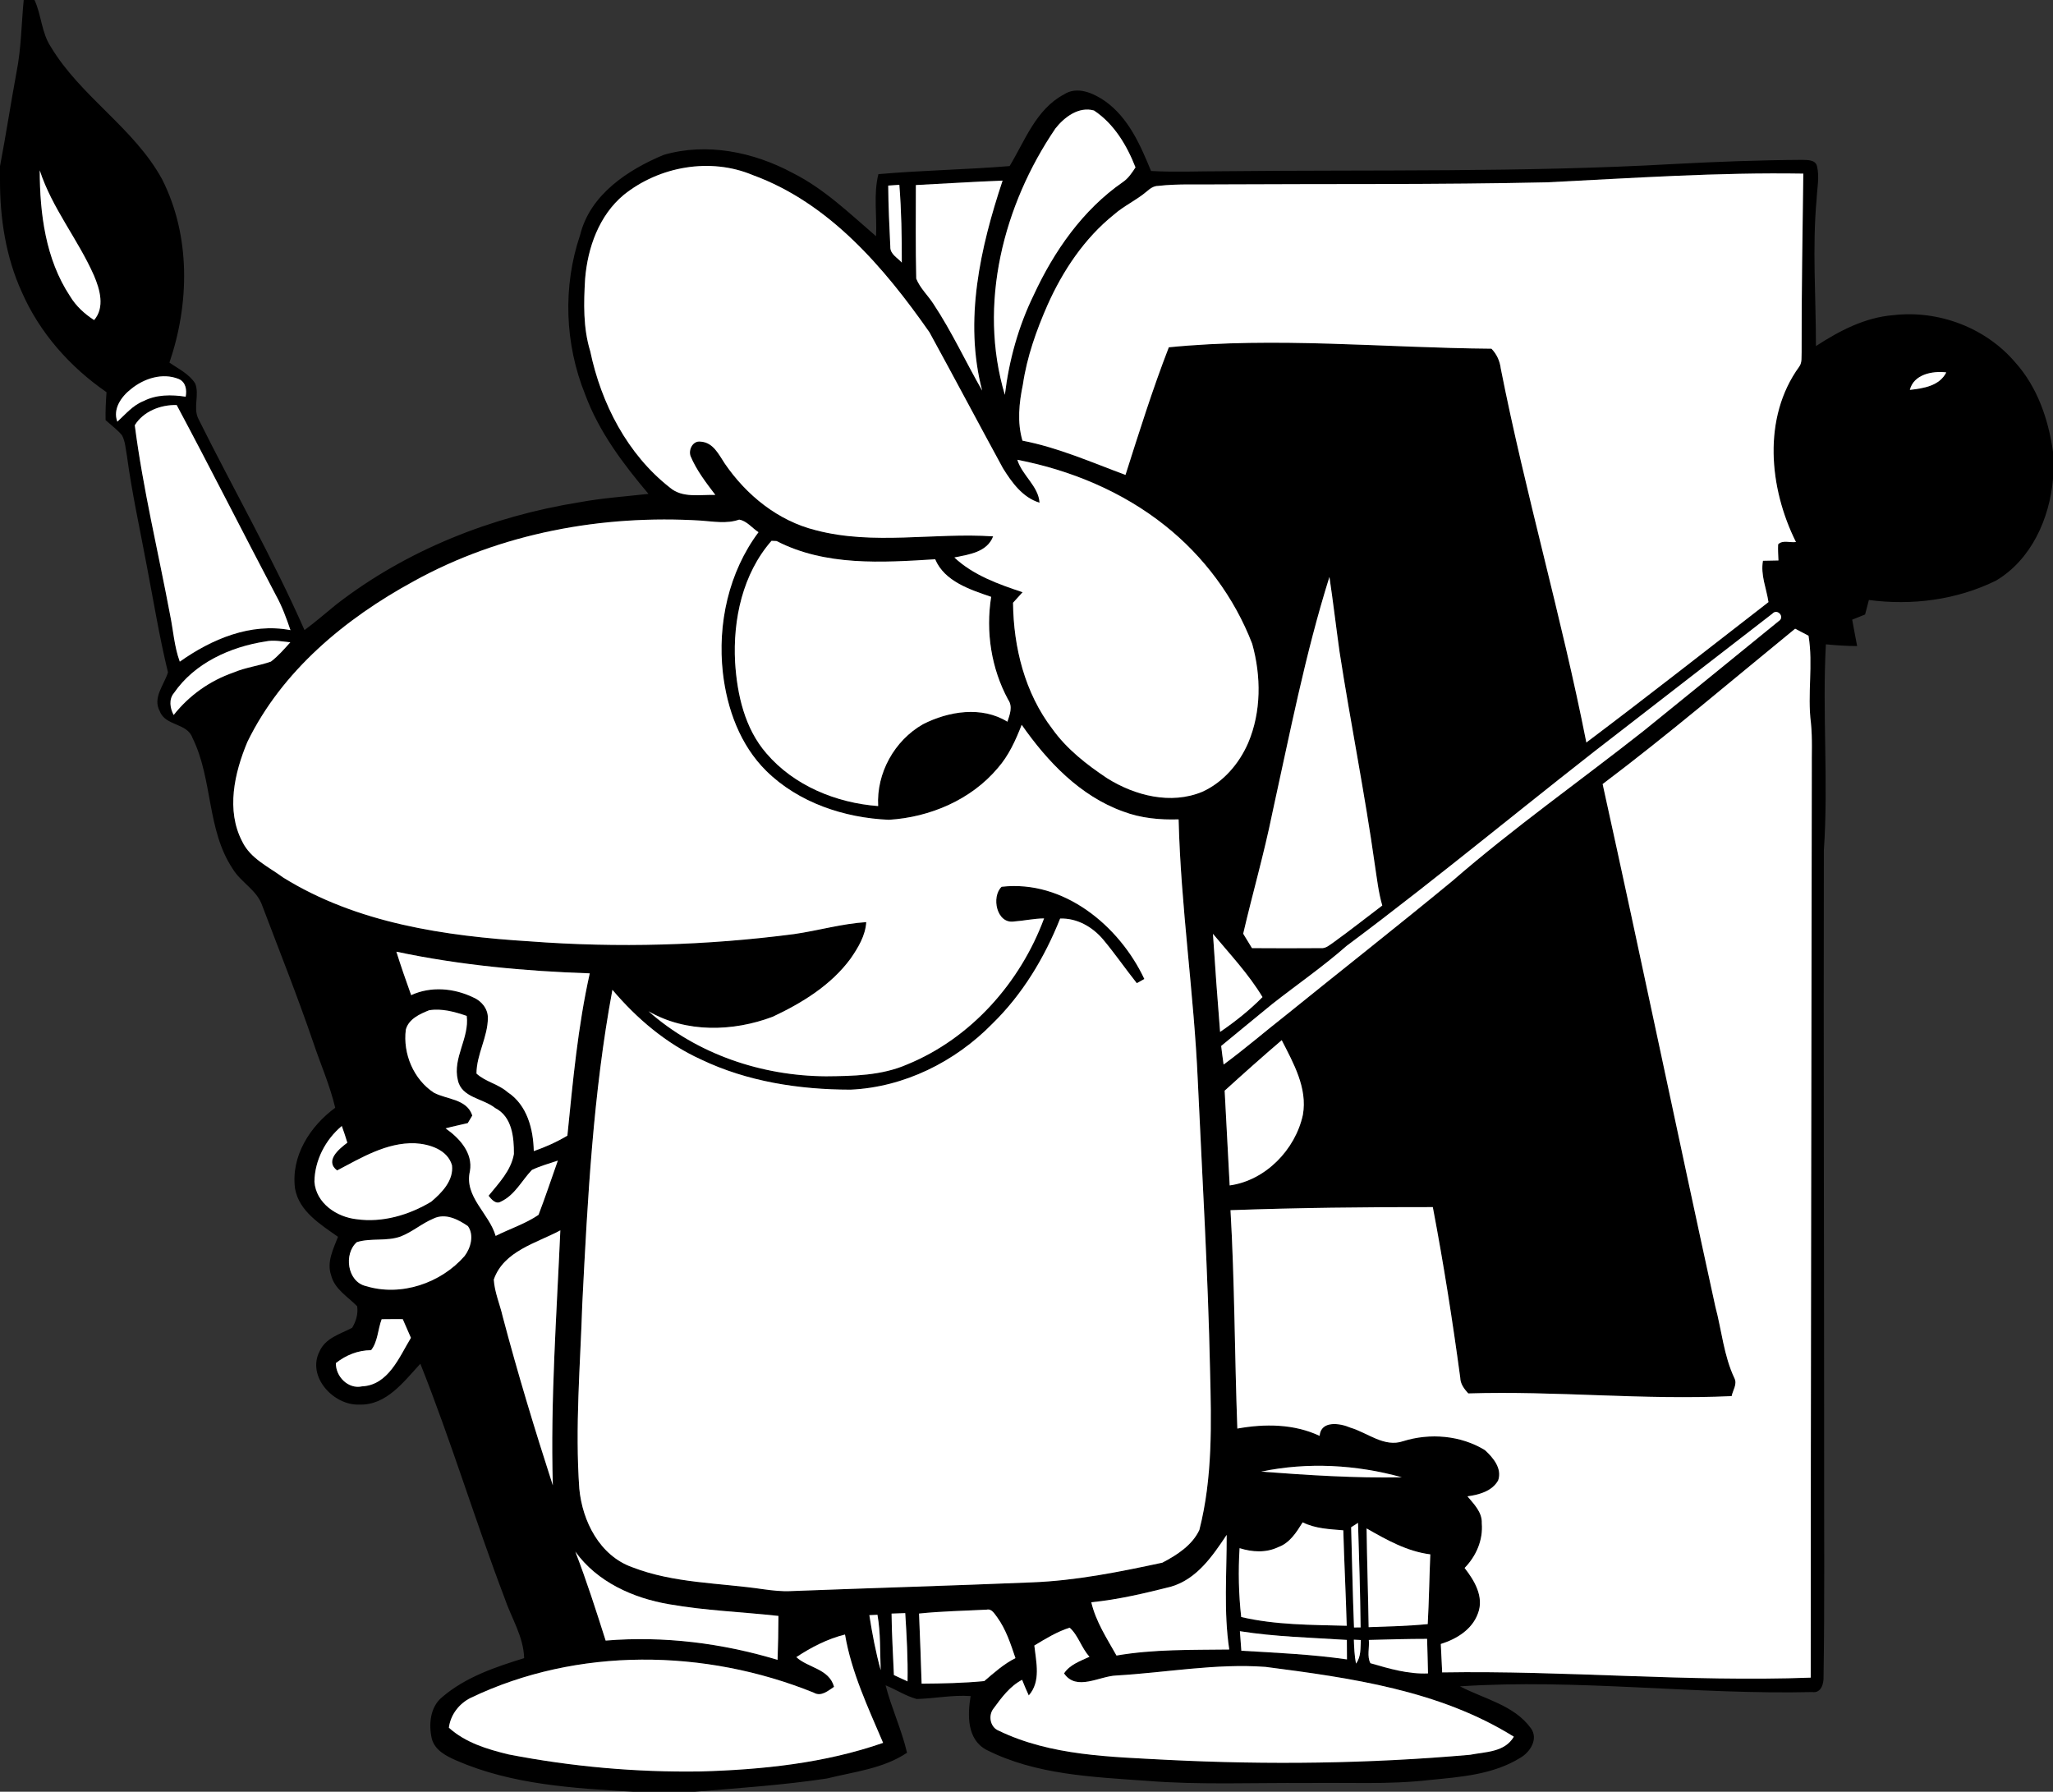 <?xml version="1.0" encoding="UTF-8" ?>
<!DOCTYPE svg PUBLIC "-//W3C//DTD SVG 1.1//EN" "http://www.w3.org/Graphics/SVG/1.1/DTD/svg11.dtd">
<svg width="589pt" height="514pt" viewBox="0 0 589 514" version="1.1" xmlns="http://www.w3.org/2000/svg">
<rect x="0" y="0" width="589" height="514" fill="#333333" stroke="none"/>
<g id="#000000ff">
<path fill="#000000" opacity="1.00" d=" M 6.80 0.00 L 9.90 0.00 C 11.89 4.32 11.90 9.35 14.56 13.40 C 23.16 27.75 38.47 36.70 46.52 51.45 C 54.72 67.65 54.39 87.09 48.61 104.02 C 51.20 105.83 54.29 107.27 56.01 110.03 C 57.26 113.24 55.38 116.85 56.85 120.02 C 66.93 140.30 78.23 160.01 87.36 180.76 C 90.49 178.44 93.44 175.88 96.46 173.42 C 116.66 157.75 141.13 148.12 166.28 144.08 C 172.81 142.87 179.45 142.43 186.04 141.68 C 178.75 133.04 171.82 123.85 167.87 113.13 C 162.03 98.67 161.41 82.20 166.44 67.40 C 169.28 55.86 180.08 48.73 190.41 44.43 C 202.76 40.83 216.23 43.61 227.38 49.60 C 236.44 54.14 243.73 61.23 251.33 67.76 C 251.64 61.82 250.55 55.81 252.01 49.96 C 264.54 48.85 277.13 48.68 289.66 47.64 C 294.07 40.33 297.23 31.36 305.21 27.11 C 309.01 24.61 313.63 26.68 316.98 28.97 C 323.76 33.75 327.18 41.63 330.23 49.05 C 337.15 49.44 344.07 49.11 350.99 49.12 C 394.00 48.66 437.04 49.49 480.00 47.06 C 492.35 46.40 504.71 45.93 517.08 45.86 C 518.61 45.92 520.90 45.79 521.31 47.75 C 522.03 50.79 521.33 53.93 521.19 57.01 C 519.90 71.07 521.00 85.19 520.99 99.28 C 527.72 94.90 535.07 91.04 543.23 90.41 C 556.14 88.91 569.66 93.99 578.12 103.91 C 584.51 110.98 587.69 120.30 589.00 129.61 L 589.00 137.41 C 588.00 148.81 582.77 160.57 572.62 166.58 C 561.39 172.10 548.53 173.77 536.18 172.12 C 535.80 173.50 535.44 174.89 535.09 176.28 C 533.85 176.78 532.61 177.27 531.39 177.77 C 531.84 180.30 532.33 182.82 532.81 185.34 C 529.81 185.33 526.82 185.13 523.84 184.84 C 522.77 204.52 524.61 224.25 523.26 243.93 C 523.14 301.96 523.34 359.98 523.34 418.00 C 523.31 439.00 523.50 460.01 523.17 481.01 C 523.26 482.99 522.48 485.78 519.95 485.41 C 486.24 486.19 452.57 481.54 418.86 483.77 C 425.80 487.40 434.41 489.14 439.23 495.82 C 441.41 498.85 439.01 502.62 436.23 504.23 C 428.43 509.12 418.95 509.77 410.02 510.65 C 398.39 511.99 386.67 511.31 375.00 511.51 C 359.68 511.38 344.33 512.10 329.04 510.88 C 313.48 509.75 297.21 509.17 283.02 501.99 C 277.39 499.02 277.56 491.98 278.47 486.56 C 273.28 486.19 268.15 487.27 262.99 487.40 C 259.84 486.54 257.08 484.69 254.07 483.47 C 255.76 490.04 258.70 496.21 260.22 502.82 C 253.39 507.41 245.02 508.26 237.22 510.21 C 224.67 512.10 211.99 512.95 199.35 514.00 L 181.60 514.00 C 164.51 513.01 146.87 511.98 130.97 505.06 C 128.08 503.80 124.80 502.15 123.90 498.85 C 122.94 494.75 123.37 489.69 126.86 486.86 C 133.56 481.11 142.08 478.24 150.38 475.68 C 150.21 469.45 146.64 464.06 144.71 458.29 C 136.27 436.08 129.39 413.30 120.60 391.22 C 115.83 396.36 110.86 403.22 103.04 402.94 C 95.67 403.22 87.96 394.88 91.68 387.67 C 93.37 383.82 97.64 382.70 101.03 380.91 C 102.14 379.08 102.81 376.85 102.46 374.72 C 99.76 371.96 95.97 369.82 94.99 365.81 C 93.68 362.02 95.64 358.29 96.97 354.81 C 91.96 351.25 85.85 347.57 84.65 341.01 C 83.40 331.71 88.92 323.11 96.17 317.79 C 94.67 311.38 91.98 305.34 89.90 299.12 C 85.38 285.87 80.18 272.87 75.23 259.78 C 73.71 255.32 69.11 253.15 66.76 249.24 C 59.27 238.01 61.09 223.53 55.21 211.65 C 53.69 207.36 47.47 208.30 45.86 204.07 C 43.68 200.15 47.10 196.51 48.19 192.87 C 45.75 182.87 44.10 172.69 42.16 162.58 C 40.19 151.97 37.84 141.42 36.41 130.72 C 36.03 128.76 35.96 126.66 35.00 124.87 C 33.63 123.23 31.88 121.95 30.29 120.53 C 30.23 117.85 30.37 115.18 30.56 112.51 C 20.09 105.29 11.35 95.46 6.24 83.74 C 1.65 73.69 -0.03 62.56 0.00 51.58 L 0.00 47.68 C 1.72 38.68 3.09 29.61 4.76 20.60 C 6.10 13.81 6.14 6.87 6.80 0.00 M 302.82 36.83 C 287.86 58.79 280.53 87.32 288.29 113.27 C 289.49 103.33 292.18 93.61 296.58 84.61 C 302.40 72.04 310.65 60.18 322.17 52.21 C 323.72 51.15 324.76 49.57 325.77 48.02 C 323.30 41.71 319.62 35.51 313.86 31.70 C 309.49 30.48 305.38 33.59 302.82 36.83 M 178.92 55.93 C 171.86 61.83 168.60 71.04 167.87 79.98 C 167.46 86.92 167.27 94.04 169.34 100.76 C 172.48 115.75 179.97 130.30 192.17 139.86 C 195.78 142.98 200.87 141.83 205.23 141.98 C 202.57 138.47 199.82 134.93 198.11 130.83 C 197.46 128.96 198.80 126.36 201.01 126.69 C 204.63 126.90 206.21 130.39 207.96 133.01 C 214.15 142.05 223.19 149.39 233.95 152.08 C 250.63 156.50 268.00 152.72 284.93 153.87 C 283.17 158.45 277.97 159.06 273.80 159.93 C 279.26 165.03 286.43 167.58 293.38 169.89 C 292.48 170.90 291.55 171.89 290.64 172.91 C 290.76 185.71 294.04 198.81 301.91 209.10 C 306.07 214.92 311.78 219.36 317.69 223.29 C 325.66 228.27 335.96 230.89 344.96 227.13 C 350.93 224.42 355.49 219.11 358.08 213.16 C 361.89 204.21 361.84 193.96 359.25 184.69 C 354.14 171.42 345.37 159.60 334.22 150.76 C 322.00 141.02 307.16 134.86 291.87 131.90 C 293.25 136.39 297.96 139.48 298.24 144.21 C 293.41 142.76 290.27 138.39 287.73 134.30 C 280.66 121.32 273.75 108.27 266.65 95.31 C 253.63 76.70 237.87 58.21 215.92 50.21 C 203.76 45.11 189.09 47.73 178.92 55.93 M 11.40 48.87 C 11.42 61.30 13.08 74.35 20.08 84.94 C 21.78 87.78 24.24 90.04 27.00 91.82 C 30.15 88.16 28.65 83.00 26.95 79.03 C 22.38 68.66 14.93 59.73 11.40 48.87 M 443.96 52.30 C 412.65 53.00 381.32 52.72 350.00 52.90 C 344.09 53.02 338.15 52.66 332.27 53.33 C 330.96 53.34 329.92 54.12 328.99 54.93 C 326.05 57.43 322.47 59.03 319.57 61.58 C 311.09 68.40 304.91 77.68 300.51 87.55 C 297.32 94.82 294.63 102.40 293.47 110.28 C 292.37 115.59 291.79 121.13 293.34 126.41 C 303.60 128.39 313.16 132.63 322.90 136.24 C 326.81 123.96 330.67 111.65 335.33 99.63 C 366.13 96.57 397.05 99.79 427.89 100.03 C 429.42 101.60 430.30 103.56 430.57 105.73 C 437.69 141.73 448.02 176.99 455.12 213.00 C 472.70 199.78 489.98 186.19 507.37 172.73 C 506.79 168.78 505.05 164.94 505.79 160.87 C 507.26 160.83 508.74 160.80 510.23 160.78 C 510.17 159.24 510.06 157.70 510.14 156.16 C 511.43 154.82 513.59 155.74 515.25 155.49 C 507.53 140.04 505.58 119.83 516.17 105.21 C 517.07 104.02 516.79 102.45 516.88 101.07 C 516.84 83.98 517.15 66.90 517.36 49.81 C 492.87 49.40 468.42 51.09 443.96 52.30 M 262.76 53.09 C 262.76 62.03 262.65 70.99 262.87 79.93 C 263.95 82.66 266.22 84.72 267.80 87.18 C 273.06 95.11 277.05 103.80 281.78 112.05 C 276.50 91.94 281.24 71.05 287.64 51.81 C 279.34 52.13 271.05 52.68 262.76 53.09 M 254.83 53.24 C 254.86 59.10 255.16 64.96 255.43 70.81 C 255.35 72.92 257.52 73.94 258.72 75.33 C 258.75 67.89 258.61 60.44 258.02 53.02 C 257.22 53.07 255.63 53.18 254.83 53.24 M 547.93 111.85 C 551.81 111.41 556.42 110.73 558.38 106.83 C 554.43 106.35 549.05 107.37 547.93 111.85 M 37.59 111.61 C 34.82 113.76 32.28 117.32 33.67 120.97 C 36.01 118.83 38.10 116.27 41.14 115.07 C 44.89 113.14 49.20 113.18 53.27 113.80 C 53.64 111.86 53.31 109.60 51.28 108.73 C 46.64 106.84 41.33 108.55 37.59 111.61 M 38.67 121.99 C 41.03 140.29 45.39 158.23 48.79 176.35 C 49.72 180.83 49.99 185.49 51.58 189.81 C 60.72 183.34 71.92 178.58 83.33 180.77 C 82.17 177.36 80.93 173.96 79.18 170.80 C 69.62 152.63 60.37 134.30 50.69 116.20 C 46.11 116.07 41.13 117.99 38.67 121.99 M 118.70 166.74 C 99.08 177.42 80.88 192.46 70.96 212.87 C 67.26 221.75 64.80 232.45 69.51 241.44 C 71.88 246.34 77.06 248.65 81.23 251.73 C 102.36 264.85 127.63 268.53 152.02 270.05 C 177.27 271.96 202.75 271.24 227.86 267.96 C 234.77 266.96 241.55 264.97 248.53 264.53 C 248.28 268.42 246.20 271.87 244.03 275.00 C 238.44 282.62 230.12 287.72 221.69 291.68 C 210.30 295.98 196.82 296.35 186.05 290.10 C 199.95 302.41 218.55 308.67 237.00 308.76 C 244.81 308.69 252.90 308.56 260.19 305.39 C 278.53 297.92 292.73 281.88 299.54 263.47 C 296.64 263.50 293.81 264.14 290.94 264.35 C 285.92 265.14 284.32 257.23 287.37 254.39 C 305.14 252.35 321.09 265.51 328.31 280.85 C 327.77 281.15 326.69 281.75 326.15 282.05 C 322.86 277.92 319.86 273.55 316.47 269.50 C 313.42 265.89 308.98 263.35 304.15 263.51 C 299.70 274.69 293.36 285.25 284.70 293.69 C 274.01 304.62 259.37 311.91 243.99 312.60 C 229.32 312.58 214.38 310.30 201.06 303.91 C 191.14 299.39 182.70 292.22 175.70 283.95 C 170.17 313.64 168.58 343.87 167.06 373.98 C 166.49 391.66 164.95 409.37 166.20 427.05 C 167.07 436.40 172.06 446.28 181.38 449.59 C 193.35 454.23 206.39 454.05 218.93 455.90 C 221.60 456.27 224.28 456.58 226.98 456.44 C 249.99 455.56 273.01 454.89 296.02 453.94 C 308.68 453.46 321.13 450.94 333.48 448.29 C 337.63 446.12 342.06 443.28 344.09 438.91 C 347.92 423.95 347.55 408.34 347.16 393.03 C 346.57 365.31 344.92 337.62 343.64 309.93 C 342.54 284.92 338.76 260.10 338.14 235.06 C 332.76 235.23 327.30 234.72 322.23 232.80 C 309.87 228.37 300.48 218.46 293.12 207.93 C 291.40 212.32 289.44 216.71 286.30 220.29 C 278.63 229.44 266.80 234.46 255.02 235.18 C 242.22 234.63 229.10 230.29 219.84 221.16 C 212.33 213.75 208.57 203.34 207.39 193.02 C 205.81 178.95 209.06 164.12 217.61 152.68 C 215.79 151.50 214.25 149.42 212.06 149.07 C 208.50 150.32 204.76 149.61 201.11 149.35 C 172.77 147.61 143.67 152.93 118.70 166.74 M 221.34 155.15 C 213.07 164.59 210.24 177.73 210.90 190.01 C 211.48 199.25 213.65 208.94 219.87 216.11 C 227.81 225.41 239.92 230.34 251.94 231.24 C 251.41 221.79 256.60 212.44 264.79 207.77 C 272.14 204.01 281.66 202.49 289.02 207.04 C 289.70 205.00 290.62 202.71 289.24 200.73 C 284.38 191.76 282.77 181.27 284.36 171.22 C 278.33 169.15 270.99 166.82 268.30 160.44 C 253.07 161.40 236.79 162.44 222.79 155.21 C 222.43 155.19 221.71 155.16 221.34 155.15 M 365.03 233.23 C 362.67 244.87 359.36 256.29 356.67 267.86 C 357.52 269.23 358.36 270.60 359.19 271.99 C 365.80 272.04 372.41 272.04 379.01 271.99 C 380.37 272.12 381.42 271.12 382.47 270.42 C 387.25 266.99 391.86 263.32 396.57 259.77 C 395.47 256.01 395.06 252.11 394.46 248.25 C 391.59 227.76 387.48 207.47 384.32 187.03 C 383.31 179.87 382.48 172.67 381.41 165.51 C 374.44 187.69 370.04 210.55 365.03 233.23 M 508.46 176.07 C 494.84 186.57 481.26 197.12 467.65 207.65 C 440.32 228.58 413.96 250.77 386.35 271.34 C 379.56 277.31 372.11 282.45 365.01 288.02 C 360.10 292.01 355.24 296.06 350.35 300.06 C 350.56 301.83 350.79 303.61 351.05 305.39 C 357.23 300.85 363.04 295.82 369.08 291.09 C 384.93 278.27 400.97 265.68 416.70 252.71 C 434.28 237.44 453.34 224.03 471.61 209.62 C 484.50 199.14 497.43 188.72 510.28 178.20 C 512.20 177.03 509.92 174.42 508.46 176.07 M 459.79 224.93 C 470.81 274.81 481.19 324.83 492.11 374.74 C 493.95 381.63 494.54 388.93 497.63 395.43 C 498.44 397.12 497.14 398.85 496.80 400.51 C 471.60 401.70 446.43 398.95 421.24 399.74 C 420.08 398.45 418.97 397.03 418.94 395.22 C 416.73 378.84 414.16 362.52 411.07 346.29 C 391.72 346.26 372.37 346.48 353.03 347.17 C 354.23 368.03 354.21 388.94 354.99 409.82 C 362.85 408.40 371.25 408.45 378.59 411.91 C 378.96 407.41 384.48 408.26 387.44 409.56 C 392.39 411.02 397.15 415.31 402.57 413.43 C 410.26 411.03 419.08 411.75 426.02 416.00 C 428.37 418.14 431.01 421.26 429.82 424.69 C 428.10 427.79 424.29 428.83 421.01 429.26 C 422.87 431.49 425.26 433.82 425.12 436.97 C 425.53 441.78 423.52 446.41 420.19 449.81 C 423.02 453.41 425.82 458.11 424.03 462.82 C 422.36 467.48 417.88 470.21 413.36 471.62 C 413.51 474.33 413.61 477.05 413.76 479.77 C 449.01 479.18 484.25 482.56 519.49 481.27 C 519.49 394.52 519.71 307.76 519.80 221.00 C 519.74 216.46 520.01 211.91 519.55 207.39 C 518.48 199.08 520.24 190.67 518.86 182.38 C 517.56 181.72 516.29 181.04 515.02 180.36 C 496.69 195.32 478.69 210.69 459.79 224.93 M 49.90 198.82 C 48.38 200.61 48.78 203.20 49.83 205.11 C 54.24 199.51 60.24 195.26 66.97 192.93 C 70.43 191.45 74.20 191.03 77.73 189.79 C 79.82 188.21 81.53 186.20 83.29 184.26 C 80.93 184.04 78.53 183.51 76.17 184.02 C 66.08 185.58 55.84 190.18 49.90 198.82 M 347.99 267.89 C 348.61 277.27 349.28 286.66 350.04 296.03 C 354.39 293.07 358.51 289.78 362.21 286.04 C 358.23 279.43 352.91 273.79 347.99 267.89 M 113.72 273.02 C 115.03 277.20 116.48 281.35 117.96 285.48 C 123.61 282.87 130.26 283.46 135.77 286.13 C 138.12 287.11 139.99 289.37 139.97 292.00 C 139.95 297.51 136.73 302.45 136.70 307.97 C 139.20 310.32 143.03 310.98 145.66 313.34 C 151.23 316.99 153.02 323.94 153.14 330.22 C 156.49 329.06 159.74 327.61 162.78 325.79 C 164.36 310.20 165.77 294.55 169.20 279.23 C 150.58 278.61 131.96 276.88 113.72 273.02 M 116.43 295.39 C 115.55 302.27 118.66 309.68 124.52 313.49 C 128.26 315.44 133.98 315.26 135.50 320.02 C 135.17 320.56 134.52 321.64 134.20 322.19 C 132.08 322.71 129.94 323.13 127.84 323.70 C 131.79 326.47 135.75 330.75 134.82 335.98 C 133.10 343.28 140.34 348.09 142.20 354.55 C 146.27 352.50 150.73 351.08 154.50 348.51 C 156.47 343.37 158.20 338.14 160.04 332.95 C 157.55 333.79 155.00 334.49 152.61 335.62 C 149.69 338.67 147.71 342.86 143.69 344.72 C 142.24 345.60 140.96 344.04 140.17 343.03 C 143.10 339.40 146.62 335.83 147.44 331.04 C 147.46 326.22 146.91 320.34 142.07 317.87 C 138.57 315.06 132.38 314.93 131.34 309.81 C 129.81 303.48 134.71 297.78 133.90 291.44 C 130.44 290.26 126.79 289.23 123.11 289.82 C 120.43 290.90 117.23 292.32 116.43 295.39 M 351.35 312.89 C 351.83 321.95 352.31 331.01 352.79 340.07 C 363.07 338.65 371.63 329.82 373.79 319.83 C 375.16 312.15 371.09 304.99 367.72 298.40 C 362.18 303.14 356.74 307.99 351.35 312.89 M 90.21 339.01 C 90.67 345.17 96.57 349.13 102.29 349.76 C 109.72 350.81 117.34 348.56 123.69 344.75 C 126.76 342.17 130.20 338.65 129.67 334.28 C 128.38 329.79 123.20 328.20 119.03 327.97 C 110.90 327.71 103.66 332.13 96.71 335.77 C 93.09 332.99 97.29 329.58 99.65 327.81 C 99.17 326.19 98.63 324.60 98.06 323.02 C 93.37 326.93 90.28 332.88 90.21 339.01 M 124.43 349.55 C 121.07 350.94 118.31 353.42 114.92 354.73 C 110.88 356.17 106.41 355.09 102.38 356.34 C 98.58 359.64 99.58 367.68 104.97 368.94 C 115.02 372.02 126.47 368.13 133.29 360.32 C 135.07 357.99 136.06 354.27 134.24 351.74 C 131.43 349.81 127.82 347.95 124.43 349.55 M 141.67 367.07 C 141.88 370.71 143.42 374.15 144.23 377.70 C 148.53 393.98 153.42 410.08 158.60 426.10 C 157.91 401.69 159.69 377.33 160.76 352.96 C 153.88 356.65 144.53 358.85 141.67 367.07 M 109.50 378.45 C 108.40 381.34 108.40 384.90 106.47 387.33 C 102.73 387.35 99.28 388.73 96.37 391.03 C 96.26 394.87 99.91 398.60 103.88 397.71 C 111.42 397.34 114.53 389.33 117.89 383.79 C 117.12 381.99 116.33 380.21 115.55 378.43 C 113.53 378.42 111.51 378.42 109.50 378.45 M 361.84 422.17 C 375.26 423.18 388.73 424.06 402.19 423.80 C 389.13 420.17 375.14 419.39 361.84 422.17 M 366.70 443.84 C 363.22 445.52 359.24 445.27 355.63 444.13 C 355.23 450.72 355.36 457.32 356.10 463.88 C 366.02 466.19 376.25 466.12 386.37 466.39 C 386.12 457.26 385.64 448.14 385.39 439.01 C 381.43 438.67 377.36 438.54 373.73 436.72 C 371.96 439.56 370.03 442.67 366.70 443.84 M 387.64 438.13 C 387.91 447.71 388.08 457.30 388.46 466.88 L 390.36 466.86 C 390.24 456.86 389.93 446.86 389.61 436.87 C 389.12 437.18 388.13 437.81 387.64 438.13 M 392.07 438.47 C 392.19 447.91 392.52 457.35 392.66 466.79 C 398.31 466.58 403.98 466.47 409.61 465.91 C 409.98 459.25 410.07 452.58 410.35 445.91 C 403.66 445.06 397.81 441.75 392.07 438.47 M 336.01 455.16 C 328.47 457.07 320.85 458.88 313.09 459.65 C 314.40 465.21 317.56 470.02 320.32 474.93 C 331.01 473.09 341.87 473.34 352.67 473.20 C 351.03 462.29 351.97 451.28 351.93 440.32 C 347.88 446.38 343.41 452.97 336.01 455.16 M 165.06 445.12 C 168.30 453.51 171.04 462.08 173.76 470.64 C 190.39 469.26 207.13 471.36 223.08 476.17 C 223.24 471.97 223.31 467.77 223.33 463.57 C 212.89 462.41 202.34 462.05 191.98 460.22 C 181.66 458.47 171.31 453.84 165.06 445.12 M 263.67 462.89 C 263.97 469.59 264.18 476.29 264.41 483.00 C 270.40 482.96 276.42 482.83 282.38 482.26 C 285.20 479.85 287.98 477.35 291.33 475.67 C 289.96 471.62 288.63 467.47 286.10 463.97 C 285.33 463.01 284.57 461.42 283.06 461.77 C 276.60 462.11 270.11 462.21 263.67 462.89 M 249.41 463.35 C 250.24 468.65 251.23 473.94 252.67 479.12 C 252.45 473.82 252.67 468.48 251.74 463.24 C 251.16 463.26 249.99 463.32 249.41 463.35 M 255.79 462.90 C 255.83 468.78 256.23 474.65 256.46 480.53 C 257.76 481.14 259.06 481.74 260.37 482.35 C 260.50 475.81 260.12 469.28 259.71 462.76 C 258.40 462.79 257.09 462.84 255.79 462.90 M 296.75 472.06 C 297.26 476.84 298.70 482.36 295.15 486.38 C 294.45 484.90 293.84 483.40 293.24 481.90 C 289.75 483.72 287.36 486.97 285.08 490.08 C 283.46 492.04 284.02 495.47 286.49 496.47 C 301.53 503.74 318.62 503.97 334.96 504.86 C 363.88 506.31 392.91 505.95 421.76 503.40 C 426.26 502.52 431.64 502.71 434.32 498.22 C 412.99 484.91 387.54 481.35 363.09 478.19 C 348.75 477.14 334.52 479.84 320.24 480.66 C 315.37 480.85 308.82 485.25 305.27 480.05 C 306.97 477.49 309.94 476.52 312.57 475.28 C 310.28 472.80 309.30 469.04 306.88 466.94 C 303.25 468.10 299.98 470.10 296.75 472.06 M 355.72 467.95 C 355.84 469.81 355.99 471.68 356.14 473.55 C 366.26 474.14 376.40 474.59 386.44 476.04 C 386.42 474.17 386.42 472.31 386.41 470.45 C 376.17 469.79 365.88 469.56 355.72 467.95 M 228.46 475.39 C 231.88 478.51 237.87 478.69 239.29 483.91 C 237.59 485.02 235.59 486.84 233.46 485.58 C 202.27 472.98 165.66 472.42 135.05 487.07 C 131.72 488.71 129.26 491.91 128.78 495.63 C 133.53 499.93 139.79 501.81 145.88 503.29 C 164.01 506.81 182.51 508.46 200.98 508.18 C 218.66 507.68 236.57 505.83 253.36 499.98 C 249.06 489.86 244.30 479.83 242.43 468.91 C 237.39 470.15 232.77 472.55 228.46 475.39 M 388.42 470.38 C 388.49 472.67 388.60 474.97 389.03 477.24 C 390.52 475.28 390.29 472.78 390.42 470.48 C 389.92 470.45 388.92 470.41 388.42 470.38 M 392.71 470.46 C 392.94 472.64 392.12 475.17 393.17 477.13 C 398.54 478.69 404.04 480.31 409.69 480.06 C 409.63 476.75 409.52 473.45 409.43 470.15 C 403.86 470.15 398.28 470.31 392.71 470.46 Z" />
</g>
<g id="#ffffffff">
<path fill="#ffffff" opacity="1.00" d=" M 302.82 36.83 C 305.38 33.59 309.49 30.48 313.86 31.70 C 319.62 35.51 323.30 41.71 325.77 48.02 C 324.76 49.57 323.72 51.15 322.17 52.21 C 310.65 60.18 302.40 72.04 296.58 84.61 C 292.18 93.61 289.49 103.33 288.29 113.27 C 280.53 87.32 287.86 58.79 302.82 36.83 Z" />
<path fill="#ffffff" opacity="1.00" d=" M 178.92 55.93 C 189.09 47.73 203.76 45.11 215.92 50.21 C 237.87 58.21 253.63 76.70 266.65 95.31 C 273.75 108.27 280.66 121.32 287.73 134.30 C 290.27 138.39 293.41 142.76 298.24 144.21 C 297.96 139.48 293.25 136.39 291.87 131.90 C 307.16 134.86 322.00 141.02 334.22 150.76 C 345.37 159.60 354.14 171.42 359.25 184.69 C 361.84 193.96 361.89 204.21 358.08 213.16 C 355.49 219.11 350.93 224.42 344.96 227.13 C 335.96 230.89 325.66 228.27 317.69 223.29 C 311.78 219.36 306.07 214.92 301.91 209.10 C 294.04 198.81 290.76 185.71 290.64 172.91 C 291.55 171.89 292.48 170.90 293.38 169.89 C 286.43 167.58 279.26 165.03 273.80 159.93 C 277.97 159.06 283.17 158.45 284.93 153.87 C 268.00 152.72 250.63 156.50 233.95 152.08 C 223.19 149.39 214.15 142.05 207.96 133.01 C 206.21 130.39 204.63 126.90 201.01 126.69 C 198.80 126.36 197.46 128.96 198.11 130.83 C 199.82 134.93 202.57 138.47 205.23 141.98 C 200.87 141.83 195.78 142.98 192.17 139.86 C 179.97 130.30 172.48 115.75 169.34 100.76 C 167.27 94.04 167.46 86.92 167.87 79.98 C 168.60 71.04 171.86 61.83 178.92 55.93 Z" />
<path fill="#ffffff" opacity="1.00" d=" M 11.40 48.87 C 14.93 59.73 22.38 68.66 26.95 79.03 C 28.65 83.00 30.15 88.16 27.00 91.82 C 24.24 90.04 21.78 87.78 20.08 84.94 C 13.08 74.35 11.42 61.30 11.40 48.87 Z" />
<path fill="#ffffff" opacity="1.00" d=" M 443.96 52.30 C 468.42 51.09 492.87 49.40 517.36 49.81 C 517.15 66.90 516.84 83.98 516.88 101.07 C 516.79 102.45 517.07 104.02 516.17 105.21 C 505.58 119.83 507.53 140.04 515.25 155.49 C 513.59 155.74 511.43 154.82 510.14 156.16 C 510.06 157.70 510.17 159.24 510.23 160.78 C 508.74 160.80 507.26 160.83 505.79 160.87 C 505.05 164.94 506.79 168.78 507.37 172.73 C 489.98 186.19 472.70 199.78 455.12 213.00 C 448.02 176.99 437.69 141.73 430.57 105.73 C 430.30 103.56 429.42 101.60 427.89 100.03 C 397.05 99.79 366.13 96.57 335.33 99.63 C 330.67 111.65 326.81 123.96 322.90 136.24 C 313.16 132.63 303.60 128.39 293.34 126.41 C 291.79 121.13 292.37 115.59 293.47 110.28 C 294.63 102.40 297.32 94.82 300.51 87.55 C 304.91 77.68 311.09 68.40 319.57 61.58 C 322.47 59.03 326.05 57.43 328.99 54.93 C 329.92 54.12 330.96 53.34 332.27 53.33 C 338.15 52.66 344.09 53.02 350.00 52.90 C 381.32 52.72 412.65 53.00 443.96 52.30 Z" />
<path fill="#ffffff" opacity="1.00" d=" M 262.76 53.09 C 271.05 52.68 279.34 52.13 287.64 51.81 C 281.24 71.05 276.50 91.94 281.78 112.05 C 277.05 103.80 273.06 95.11 267.80 87.18 C 266.22 84.72 263.95 82.66 262.87 79.93 C 262.65 70.99 262.76 62.03 262.76 53.09 Z" />
<path fill="#ffffff" opacity="1.00" d=" M 254.83 53.24 C 255.63 53.18 257.22 53.07 258.02 53.02 C 258.61 60.44 258.75 67.89 258.72 75.33 C 257.52 73.94 255.35 72.92 255.43 70.81 C 255.16 64.96 254.86 59.10 254.83 53.24 Z" />
<path fill="#ffffff" opacity="1.00" d=" M 547.93 111.85 C 549.05 107.37 554.43 106.35 558.38 106.83 C 556.42 110.73 551.81 111.41 547.93 111.85 Z" />
<path fill="#ffffff" opacity="1.00" d=" M 37.59 111.61 C 41.33 108.55 46.64 106.84 51.28 108.73 C 53.31 109.60 53.64 111.86 53.27 113.80 C 49.20 113.18 44.89 113.14 41.14 115.07 C 38.10 116.27 36.01 118.83 33.67 120.97 C 32.28 117.32 34.82 113.76 37.59 111.61 Z" />
<path fill="#ffffff" opacity="1.00" d=" M 38.67 121.99 C 41.13 117.99 46.11 116.07 50.69 116.20 C 60.37 134.30 69.62 152.63 79.18 170.80 C 80.93 173.96 82.17 177.36 83.33 180.77 C 71.92 178.58 60.72 183.34 51.58 189.81 C 49.99 185.49 49.72 180.83 48.79 176.35 C 45.39 158.23 41.03 140.29 38.67 121.99 Z" />
<path fill="#ffffff" opacity="1.00" d=" M 118.70 166.74 C 143.67 152.93 172.77 147.61 201.11 149.35 C 204.76 149.61 208.50 150.32 212.06 149.07 C 214.25 149.42 215.79 151.50 217.61 152.68 C 209.06 164.12 205.81 178.95 207.39 193.02 C 208.57 203.34 212.33 213.75 219.84 221.16 C 229.10 230.29 242.22 234.63 255.02 235.18 C 266.80 234.46 278.63 229.44 286.30 220.29 C 289.44 216.71 291.40 212.32 293.12 207.93 C 300.48 218.46 309.87 228.37 322.23 232.80 C 327.30 234.72 332.76 235.23 338.14 235.06 C 338.76 260.10 342.54 284.92 343.64 309.93 C 344.92 337.62 346.57 365.31 347.16 393.03 C 347.55 408.34 347.92 423.95 344.09 438.91 C 342.06 443.28 337.63 446.12 333.48 448.29 C 321.13 450.94 308.68 453.46 296.02 453.94 C 273.01 454.89 249.99 455.56 226.98 456.44 C 224.28 456.58 221.60 456.27 218.93 455.90 C 206.39 454.05 193.35 454.23 181.38 449.59 C 172.06 446.28 167.07 436.40 166.20 427.05 C 164.95 409.37 166.49 391.66 167.06 373.98 C 168.58 343.87 170.17 313.64 175.70 283.95 C 182.70 292.22 191.14 299.39 201.06 303.91 C 214.38 310.30 229.32 312.58 243.99 312.60 C 259.37 311.91 274.01 304.62 284.70 293.69 C 293.36 285.25 299.70 274.69 304.15 263.51 C 308.98 263.35 313.42 265.89 316.47 269.50 C 319.86 273.55 322.86 277.92 326.15 282.05 C 326.69 281.75 327.77 281.15 328.31 280.85 C 321.09 265.51 305.14 252.35 287.37 254.39 C 284.32 257.23 285.92 265.14 290.94 264.35 C 293.81 264.14 296.64 263.50 299.54 263.47 C 292.73 281.88 278.53 297.92 260.19 305.39 C 252.90 308.56 244.81 308.69 237.00 308.76 C 218.55 308.67 199.95 302.41 186.05 290.10 C 196.82 296.35 210.30 295.98 221.69 291.68 C 230.12 287.72 238.44 282.62 244.03 275.00 C 246.20 271.87 248.28 268.42 248.53 264.53 C 241.55 264.97 234.77 266.96 227.86 267.96 C 202.75 271.24 177.27 271.96 152.02 270.05 C 127.63 268.53 102.36 264.85 81.23 251.73 C 77.06 248.65 71.88 246.34 69.51 241.44 C 64.80 232.45 67.26 221.75 70.96 212.87 C 80.88 192.46 99.08 177.42 118.70 166.74 Z" />
<path fill="#ffffff" opacity="1.00" d=" M 221.34 155.15 C 221.71 155.16 222.43 155.19 222.79 155.21 C 236.79 162.44 253.07 161.40 268.30 160.44 C 270.99 166.82 278.33 169.15 284.36 171.22 C 282.77 181.27 284.38 191.76 289.24 200.73 C 290.62 202.71 289.70 205.00 289.02 207.04 C 281.66 202.49 272.14 204.01 264.79 207.77 C 256.60 212.44 251.41 221.79 251.94 231.24 C 239.92 230.34 227.81 225.41 219.87 216.11 C 213.65 208.94 211.48 199.25 210.90 190.01 C 210.24 177.73 213.07 164.59 221.34 155.15 Z" />
<path fill="#ffffff" opacity="1.00" d=" M 365.03 233.23 C 370.04 210.55 374.44 187.69 381.41 165.51 C 382.48 172.67 383.31 179.87 384.32 187.03 C 387.48 207.47 391.59 227.76 394.46 248.25 C 395.06 252.11 395.47 256.01 396.57 259.77 C 391.86 263.32 387.25 266.99 382.47 270.42 C 381.42 271.12 380.37 272.12 379.01 271.99 C 372.41 272.04 365.80 272.04 359.19 271.99 C 358.36 270.60 357.52 269.23 356.67 267.86 C 359.36 256.29 362.67 244.87 365.03 233.23 Z" />
<path fill="#ffffff" opacity="1.00" d=" M 508.46 176.07 C 509.92 174.42 512.20 177.03 510.28 178.20 C 497.43 188.72 484.50 199.14 471.61 209.62 C 453.34 224.03 434.28 237.44 416.70 252.71 C 400.97 265.68 384.93 278.27 369.08 291.09 C 363.04 295.82 357.23 300.85 351.05 305.39 C 350.79 303.61 350.56 301.83 350.35 300.06 C 355.24 296.06 360.10 292.01 365.01 288.02 C 372.11 282.45 379.56 277.31 386.35 271.34 C 413.96 250.77 440.32 228.58 467.65 207.65 C 481.26 197.12 494.84 186.57 508.46 176.07 Z" />
<path fill="#ffffff" opacity="1.00" d=" M 459.79 224.93 C 478.69 210.69 496.69 195.32 515.02 180.36 C 516.29 181.04 517.56 181.72 518.86 182.38 C 520.24 190.67 518.48 199.08 519.55 207.39 C 520.01 211.91 519.74 216.46 519.80 221.00 C 519.71 307.76 519.49 394.52 519.49 481.27 C 484.25 482.56 449.01 479.18 413.76 479.77 C 413.61 477.05 413.51 474.33 413.36 471.62 C 417.88 470.21 422.36 467.48 424.03 462.82 C 425.82 458.11 423.02 453.41 420.19 449.81 C 423.52 446.41 425.53 441.78 425.12 436.97 C 425.26 433.82 422.87 431.49 421.01 429.26 C 424.29 428.83 428.10 427.79 429.82 424.69 C 431.01 421.26 428.37 418.14 426.02 416.00 C 419.08 411.75 410.26 411.03 402.57 413.43 C 397.15 415.31 392.39 411.02 387.44 409.56 C 384.48 408.26 378.96 407.41 378.59 411.91 C 371.25 408.45 362.85 408.40 354.99 409.82 C 354.21 388.94 354.23 368.03 353.03 347.17 C 372.37 346.48 391.72 346.26 411.07 346.29 C 414.16 362.52 416.73 378.84 418.94 395.22 C 418.97 397.03 420.08 398.45 421.24 399.74 C 446.43 398.95 471.60 401.70 496.80 400.51 C 497.14 398.85 498.44 397.12 497.63 395.43 C 494.54 388.93 493.95 381.63 492.11 374.74 C 481.19 324.83 470.81 274.81 459.79 224.93 Z" />
<path fill="#ffffff" opacity="1.00" d=" M 49.90 198.82 C 55.84 190.18 66.08 185.58 76.17 184.02 C 78.53 183.51 80.93 184.04 83.29 184.26 C 81.53 186.20 79.82 188.21 77.73 189.79 C 74.20 191.03 70.43 191.45 66.97 192.93 C 60.24 195.26 54.24 199.51 49.83 205.11 C 48.78 203.20 48.38 200.61 49.90 198.82 Z" />
<path fill="#ffffff" opacity="1.00" d=" M 347.99 267.89 C 352.91 273.79 358.23 279.43 362.21 286.04 C 358.51 289.78 354.39 293.07 350.04 296.03 C 349.28 286.66 348.61 277.27 347.99 267.89 Z" />
<path fill="#ffffff" opacity="1.00" d=" M 113.72 273.02 C 131.96 276.88 150.58 278.61 169.20 279.23 C 165.77 294.55 164.36 310.20 162.78 325.79 C 159.74 327.61 156.49 329.06 153.14 330.22 C 153.02 323.94 151.23 316.99 145.66 313.34 C 143.03 310.98 139.20 310.32 136.70 307.97 C 136.73 302.45 139.95 297.51 139.97 292.00 C 139.99 289.37 138.12 287.11 135.77 286.13 C 130.26 283.46 123.61 282.87 117.96 285.48 C 116.48 281.35 115.03 277.20 113.72 273.02 Z" />
<path fill="#ffffff" opacity="1.00" d=" M 116.43 295.39 C 117.23 292.32 120.43 290.90 123.11 289.82 C 126.79 289.23 130.44 290.26 133.90 291.44 C 134.71 297.78 129.81 303.48 131.34 309.81 C 132.38 314.93 138.57 315.06 142.07 317.87 C 146.91 320.34 147.46 326.22 147.44 331.04 C 146.62 335.83 143.10 339.40 140.17 343.03 C 140.96 344.04 142.24 345.60 143.69 344.72 C 147.71 342.86 149.69 338.67 152.61 335.62 C 155.00 334.49 157.55 333.79 160.04 332.95 C 158.20 338.14 156.47 343.37 154.50 348.51 C 150.73 351.08 146.27 352.50 142.20 354.55 C 140.34 348.09 133.10 343.28 134.82 335.98 C 135.75 330.75 131.79 326.47 127.84 323.70 C 129.94 323.13 132.08 322.71 134.20 322.19 C 134.52 321.64 135.17 320.56 135.50 320.02 C 133.98 315.26 128.26 315.44 124.52 313.49 C 118.66 309.68 115.55 302.27 116.43 295.39 Z" />
<path fill="#ffffff" opacity="1.00" d=" M 351.35 312.89 C 356.74 307.99 362.18 303.14 367.72 298.40 C 371.09 304.99 375.16 312.15 373.79 319.83 C 371.63 329.82 363.07 338.65 352.79 340.07 C 352.31 331.01 351.83 321.95 351.35 312.89 Z" />
<path fill="#ffffff" opacity="1.00" d=" M 90.21 339.01 C 90.28 332.88 93.37 326.93 98.06 323.02 C 98.63 324.60 99.17 326.19 99.65 327.81 C 97.29 329.58 93.09 332.99 96.71 335.77 C 103.66 332.13 110.90 327.71 119.03 327.97 C 123.20 328.20 128.38 329.79 129.67 334.28 C 130.20 338.65 126.76 342.17 123.69 344.75 C 117.34 348.56 109.72 350.81 102.29 349.76 C 96.57 349.13 90.67 345.17 90.21 339.01 Z" />
<path fill="#ffffff" opacity="1.00" d=" M 124.43 349.55 C 127.82 347.95 131.43 349.81 134.24 351.74 C 136.06 354.27 135.07 357.99 133.29 360.32 C 126.47 368.13 115.02 372.02 104.97 368.94 C 99.58 367.68 98.58 359.64 102.38 356.34 C 106.41 355.09 110.88 356.17 114.92 354.73 C 118.31 353.42 121.07 350.94 124.43 349.55 Z" />
<path fill="#ffffff" opacity="1.00" d=" M 141.67 367.07 C 144.53 358.85 153.88 356.65 160.76 352.96 C 159.69 377.33 157.91 401.69 158.60 426.10 C 153.42 410.08 148.53 393.98 144.23 377.70 C 143.42 374.15 141.88 370.71 141.67 367.07 Z" />
<path fill="#ffffff" opacity="1.00" d=" M 109.50 378.45 C 111.51 378.42 113.53 378.42 115.55 378.43 C 116.33 380.21 117.12 381.99 117.89 383.79 C 114.53 389.33 111.42 397.34 103.88 397.71 C 99.91 398.60 96.26 394.87 96.37 391.03 C 99.28 388.73 102.73 387.35 106.47 387.33 C 108.40 384.90 108.40 381.34 109.50 378.45 Z" />
<path fill="#ffffff" opacity="1.00" d=" M 361.84 422.17 C 375.14 419.39 389.13 420.17 402.19 423.80 C 388.73 424.06 375.26 423.18 361.84 422.17 Z" />
<path fill="#ffffff" opacity="1.00" d=" M 366.70 443.84 C 370.03 442.67 371.96 439.56 373.73 436.72 C 377.36 438.54 381.43 438.67 385.39 439.01 C 385.64 448.14 386.12 457.26 386.37 466.39 C 376.25 466.12 366.02 466.19 356.10 463.88 C 355.36 457.32 355.23 450.72 355.63 444.13 C 359.24 445.27 363.22 445.52 366.70 443.84 Z" />
<path fill="#ffffff" opacity="1.00" d=" M 387.64 438.13 C 388.13 437.81 389.12 437.18 389.61 436.87 C 389.93 446.86 390.24 456.86 390.36 466.86 L 388.46 466.88 C 388.08 457.30 387.91 447.71 387.64 438.13 Z" />
<path fill="#ffffff" opacity="1.00" d=" M 392.07 438.47 C 397.81 441.75 403.66 445.06 410.35 445.91 C 410.07 452.58 409.98 459.25 409.61 465.91 C 403.98 466.47 398.31 466.58 392.66 466.79 C 392.52 457.35 392.19 447.91 392.07 438.47 Z" />
<path fill="#ffffff" opacity="1.00" d=" M 336.01 455.16 C 343.41 452.97 347.88 446.38 351.93 440.32 C 351.97 451.28 351.03 462.29 352.67 473.20 C 341.87 473.34 331.01 473.09 320.32 474.93 C 317.56 470.02 314.40 465.21 313.09 459.65 C 320.85 458.88 328.47 457.07 336.01 455.16 Z" />
<path fill="#ffffff" opacity="1.00" d=" M 165.06 445.12 C 171.31 453.84 181.66 458.47 191.98 460.22 C 202.34 462.05 212.89 462.41 223.33 463.57 C 223.31 467.77 223.24 471.97 223.08 476.17 C 207.13 471.36 190.39 469.26 173.76 470.64 C 171.04 462.08 168.30 453.51 165.06 445.12 Z" />
<path fill="#ffffff" opacity="1.00" d=" M 263.67 462.89 C 270.11 462.21 276.60 462.11 283.06 461.77 C 284.57 461.42 285.33 463.01 286.10 463.97 C 288.63 467.47 289.96 471.62 291.33 475.67 C 287.98 477.35 285.20 479.85 282.38 482.26 C 276.42 482.83 270.40 482.96 264.41 483.00 C 264.18 476.29 263.97 469.59 263.67 462.89 Z" />
<path fill="#ffffff" opacity="1.00" d=" M 249.41 463.35 C 249.99 463.32 251.16 463.26 251.74 463.24 C 252.67 468.48 252.45 473.82 252.67 479.12 C 251.23 473.94 250.24 468.65 249.41 463.35 Z" />
<path fill="#ffffff" opacity="1.00" d=" M 255.79 462.90 C 257.09 462.84 258.40 462.79 259.71 462.76 C 260.12 469.28 260.50 475.81 260.37 482.35 C 259.06 481.74 257.76 481.14 256.46 480.53 C 256.23 474.65 255.83 468.78 255.79 462.90 Z" />
<path fill="#ffffff" opacity="1.00" d=" M 296.75 472.06 C 299.98 470.10 303.25 468.10 306.88 466.94 C 309.30 469.04 310.28 472.80 312.57 475.28 C 309.94 476.52 306.97 477.49 305.27 480.05 C 308.82 485.25 315.37 480.85 320.24 480.66 C 334.52 479.84 348.75 477.14 363.09 478.19 C 387.54 481.35 412.99 484.91 434.32 498.22 C 431.64 502.71 426.26 502.52 421.76 503.40 C 392.91 505.95 363.88 506.31 334.96 504.86 C 318.62 503.97 301.53 503.74 286.49 496.47 C 284.02 495.47 283.46 492.04 285.08 490.08 C 287.36 486.97 289.75 483.72 293.24 481.90 C 293.84 483.40 294.45 484.90 295.15 486.38 C 298.70 482.36 297.26 476.84 296.75 472.06 M 297.25 486.23 C 297.79 486.77 297.79 486.77 297.25 486.23 Z" />
<path fill="#ffffff" opacity="1.00" d=" M 355.72 467.95 C 365.88 469.56 376.17 469.79 386.41 470.45 C 386.42 472.31 386.42 474.17 386.44 476.04 C 376.40 474.59 366.26 474.14 356.14 473.55 C 355.99 471.68 355.84 469.81 355.72 467.95 Z" />
<path fill="#ffffff" opacity="1.00" d=" M 228.46 475.39 C 232.77 472.55 237.39 470.15 242.43 468.91 C 244.30 479.83 249.06 489.86 253.36 499.98 C 236.57 505.83 218.66 507.68 200.98 508.18 C 182.51 508.46 164.01 506.81 145.88 503.29 C 139.79 501.81 133.53 499.93 128.78 495.63 C 129.26 491.91 131.72 488.71 135.05 487.07 C 165.66 472.42 202.27 472.98 233.46 485.58 C 235.59 486.84 237.59 485.02 239.29 483.91 C 237.87 478.69 231.88 478.51 228.46 475.39 Z" />
<path fill="#ffffff" opacity="1.00" d=" M 388.42 470.38 C 388.92 470.41 389.92 470.45 390.42 470.48 C 390.29 472.78 390.52 475.28 389.03 477.24 C 388.60 474.97 388.49 472.67 388.42 470.38 Z" />
<path fill="#ffffff" opacity="1.00" d=" M 392.71 470.46 C 398.28 470.31 403.86 470.15 409.43 470.15 C 409.52 473.45 409.63 476.75 409.69 480.06 C 404.04 480.31 398.54 478.69 393.17 477.13 C 392.12 475.17 392.94 472.64 392.71 470.46 Z" />
</g>
<g id="#8b8b8bff">
<path fill="#8b8b8b" opacity="1.00" d=" M 297.25 486.23 C 297.79 486.77 297.79 486.77 297.25 486.23 Z" />
</g>
</svg>
